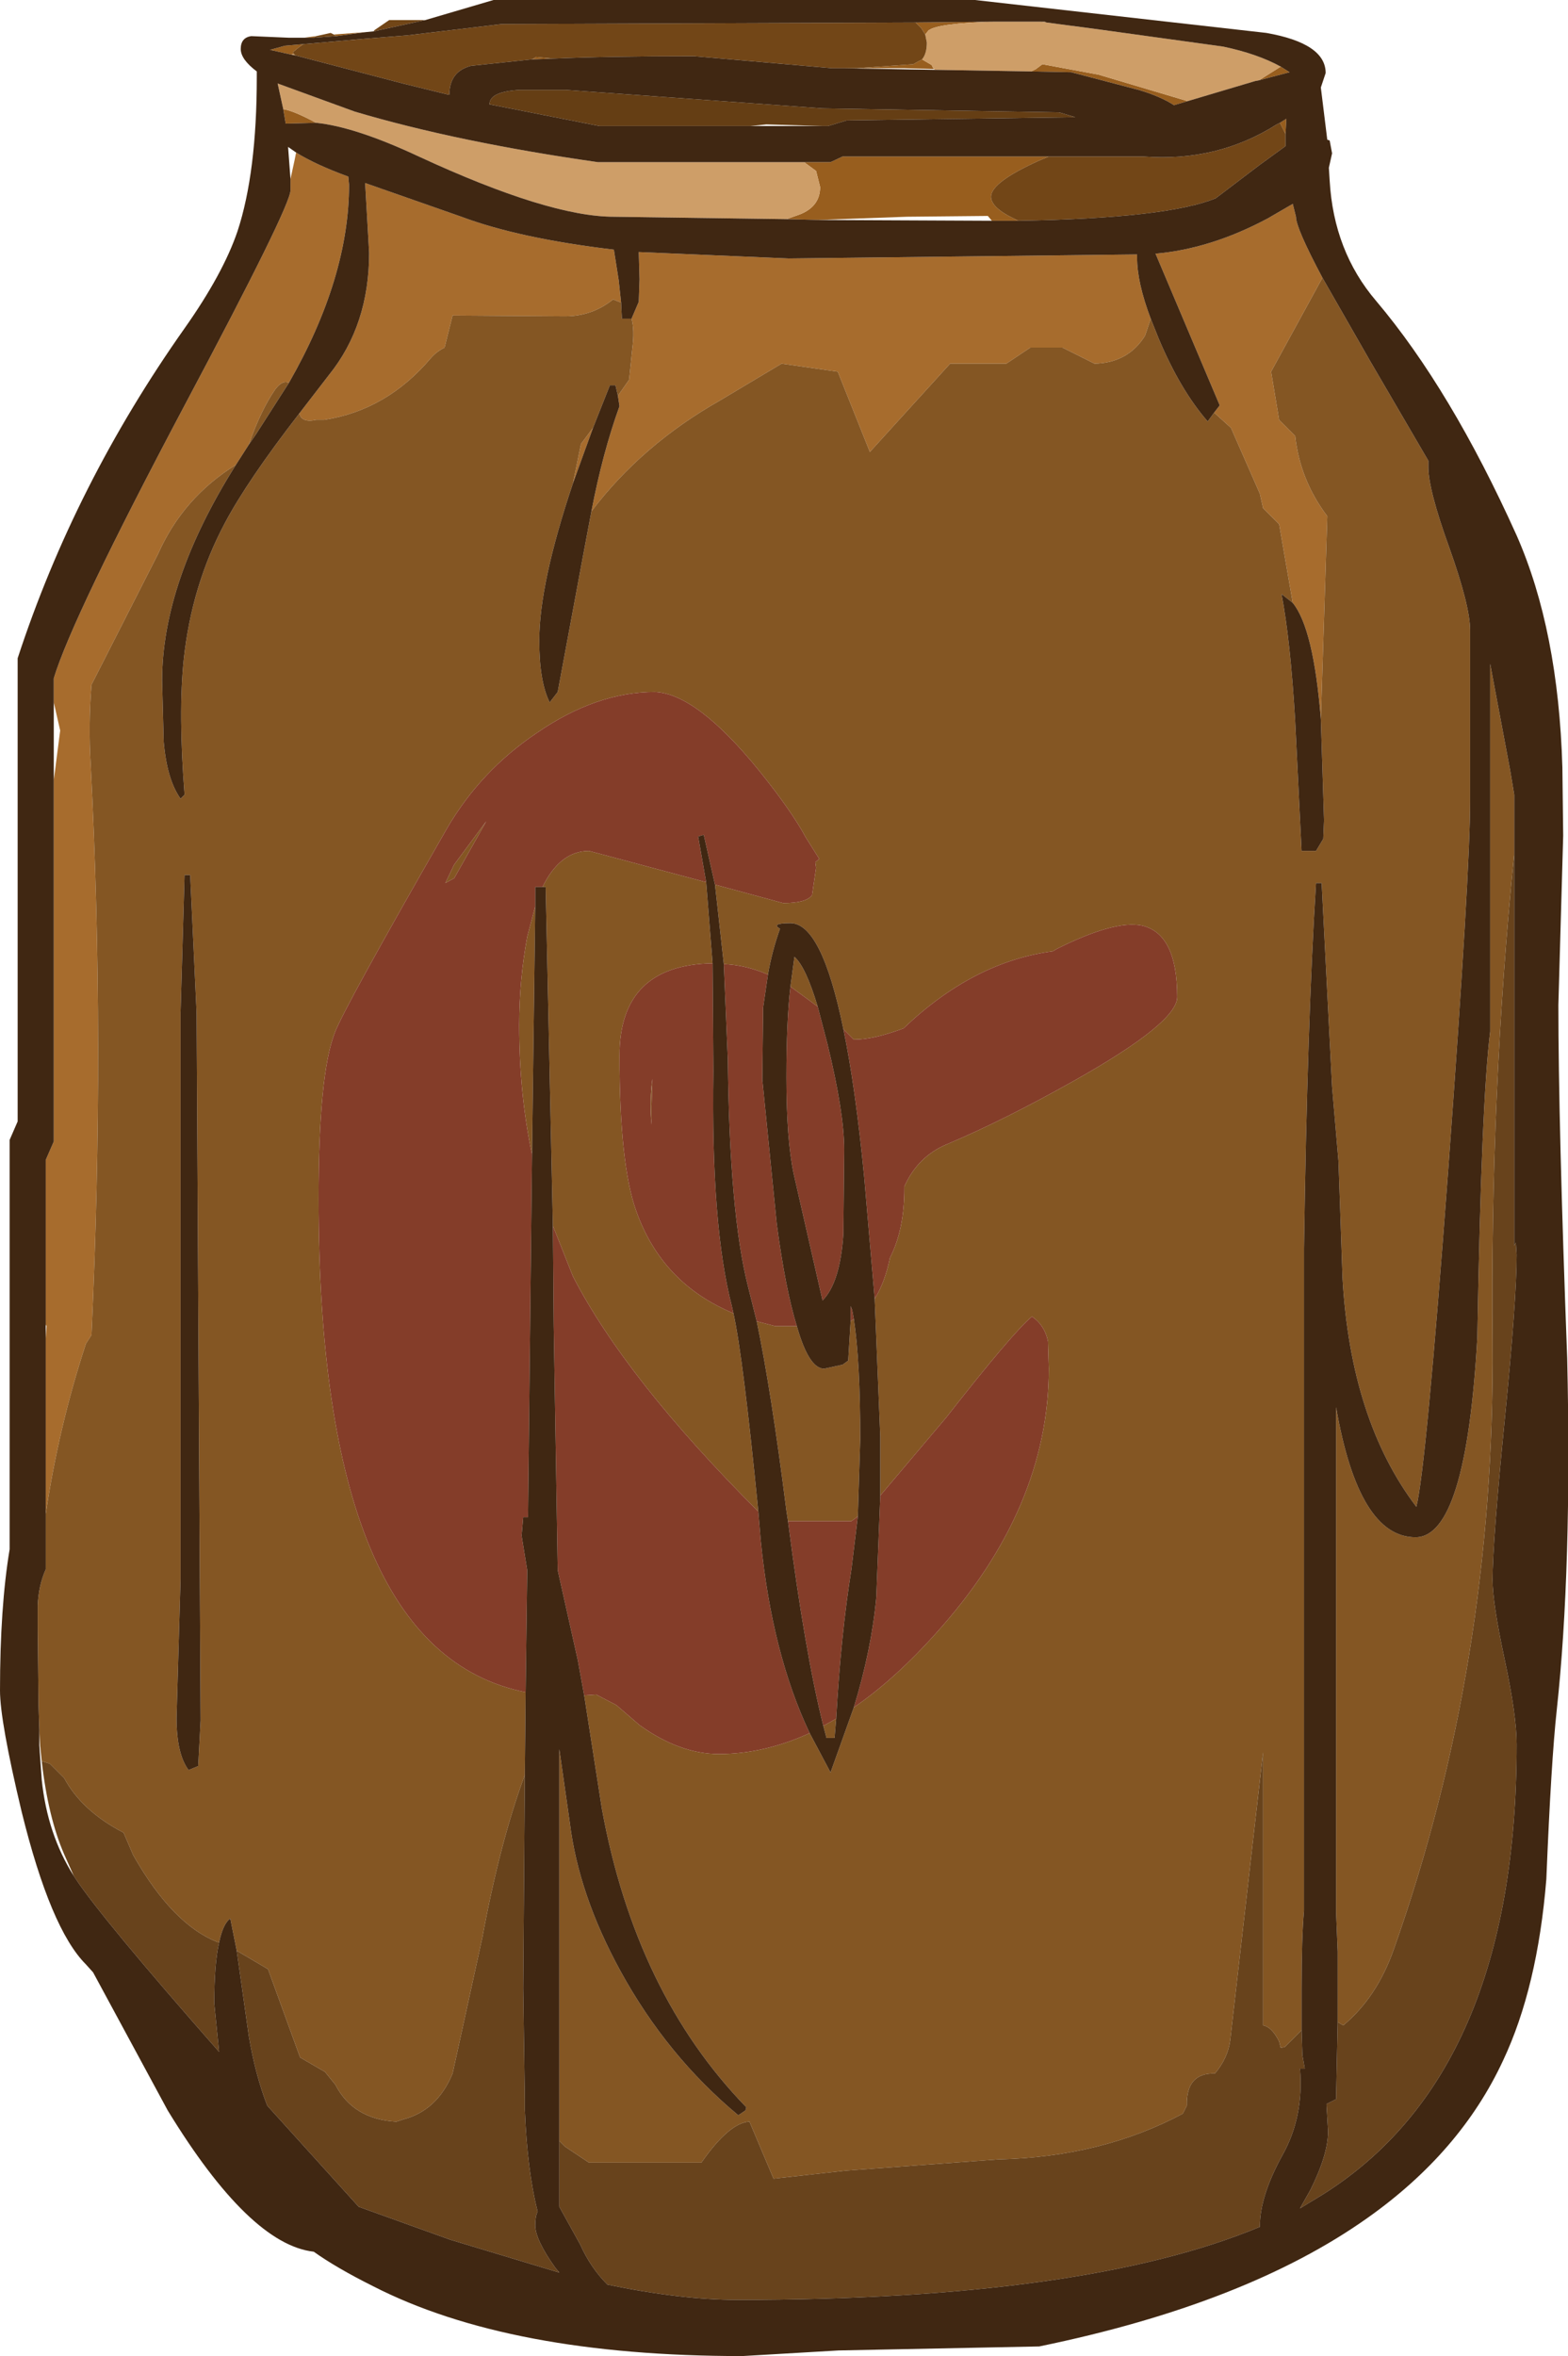 <?xml version="1.0" encoding="UTF-8" standalone="no"?>
<svg xmlns:ffdec="https://www.free-decompiler.com/flash" xmlns:xlink="http://www.w3.org/1999/xlink" ffdec:objectType="frame" height="146.75px" width="97.7px" xmlns="http://www.w3.org/2000/svg">
  <g transform="matrix(1.0, 0.0, 0.0, 1.0, 0.0, 0.0)">
    <use ffdec:characterId="405" height="146.75" transform="matrix(1.0, 0.0, 0.0, 1.0, 0.0, 0.0)" width="97.7" xlink:href="#shape0"/>
  </g>
  <defs>
    <g id="shape0" transform="matrix(1.0, 0.0, 0.0, 1.0, 0.0, 0.0)">
      <path d="M82.4 17.3 L79.2 23.15 79.7 26.15 80.7 27.15 Q81.0 29.9 82.7 32.15 L82.3 44.8 Q81.85 39.15 80.55 37.55 L79.7 32.65 78.7 31.65 78.5 30.75 76.7 26.65 75.65 25.7 76.0 25.25 72.0 15.8 Q75.45 15.5 79.0 13.6 L80.55 12.7 80.75 13.5 Q80.75 14.2 82.4 17.3 M71.7 19.85 L71.35 20.9 Q70.3 22.6 68.2 22.65 L66.2 21.65 64.2 21.65 62.7 22.65 59.2 22.65 54.2 28.15 52.2 23.15 48.7 22.65 44.85 24.95 Q40.0 27.7 36.85 31.85 37.55 28.2 38.6 25.3 L38.5 24.65 39.2 23.65 39.4 21.7 Q39.55 20.55 39.35 19.85 L39.8 18.8 39.85 17.4 39.8 15.7 49.15 16.1 70.75 15.85 70.85 15.85 70.85 16.05 Q70.85 17.6 71.7 19.85 M35.7 30.1 L36.2 27.65 36.95 26.65 35.7 30.1 M38.7 18.85 L38.2 18.65 Q36.9 19.7 35.2 19.7 L28.2 19.65 27.7 21.65 Q27.2 21.9 26.85 22.3 24.1 25.55 20.2 26.15 L19.7 26.15 Q18.8 26.35 18.65 25.75 L20.5 23.35 Q23.0 20.25 23.0 15.75 L22.75 11.4 28.75 13.5 Q32.35 14.85 38.25 15.55 L38.55 17.45 38.7 18.85 M14.7 28.95 Q11.4 31.0 9.85 34.5 L5.7 42.65 Q5.5 45.15 5.65 47.6 6.55 64.9 5.7 83.15 L5.35 83.7 Q3.65 88.9 2.85 94.3 L2.85 83.4 2.9 82.6 2.85 82.5 2.85 72.25 3.35 71.1 3.35 48.6 3.75 45.5 3.35 43.75 3.35 42.25 Q4.5 38.45 11.5 25.25 18.1 12.85 18.1 11.85 L18.1 11.15 18.35 10.0 18.45 9.5 Q19.65 10.25 21.7 11.0 L21.75 11.5 Q21.75 17.3 18.0 23.85 17.6 23.65 17.15 24.25 16.25 25.55 15.5 27.7 L14.7 28.95" fill="#a76c2d" fill-rule="evenodd" stroke="none"/>
      <path d="M82.4 17.3 L85.35 22.45 89.0 28.7 89.0 29.1 Q89.0 30.5 90.3 34.1 91.6 37.75 91.6 39.25 L91.6 49.9 Q91.6 54.3 90.25 72.7 88.85 91.55 88.25 93.85 84.15 88.45 83.65 79.6 L83.4 72.35 83.0 67.7 82.35 55.0 82.0 55.0 Q81.45 63.75 81.25 77.75 L81.25 119.0 Q81.1 120.65 81.1 123.9 L81.1 124.8 81.1 126.45 80.8 126.75 80.05 127.5 79.8 127.55 79.7 127.15 Q79.25 126.25 78.7 126.15 L78.7 109.15 76.65 127.1 Q76.5 128.2 75.7 129.15 73.9 129.1 73.95 131.15 L73.7 131.65 Q68.65 134.35 62.2 134.5 L52.7 135.2 48.2 135.7 46.7 132.15 Q45.45 132.2 43.7 134.7 L36.7 134.7 35.2 133.7 34.85 133.35 34.85 110.0 34.85 108.95 35.5 113.5 Q36.05 118.0 38.65 122.75 41.55 128.05 46.0 131.75 L46.45 131.45 46.5 131.25 Q39.6 124.15 37.5 112.65 L36.4 105.6 37.15 105.55 38.4 106.2 39.85 107.45 Q42.35 109.25 44.8 109.25 47.6 109.25 50.45 107.95 L51.75 110.4 53.2 106.35 Q55.75 104.6 58.3 101.75 65.35 93.95 65.35 85.25 L65.3 83.55 Q65.1 82.55 64.3 82.0 63.1 83.0 58.95 88.3 L54.85 93.15 54.85 89.5 54.5 80.9 Q55.15 79.85 55.45 78.35 56.35 76.6 56.35 74.0 L56.35 73.9 Q57.2 72.0 59.05 71.25 62.6 69.75 66.95 67.3 73.35 63.7 73.35 62.1 73.35 58.15 71.15 57.65 69.45 57.3 65.85 59.1 L65.6 59.25 Q60.65 59.9 56.3 64.05 54.45 64.75 53.2 64.75 L52.55 64.1 Q51.2 57.5 49.25 57.5 48.0 57.5 48.6 57.85 48.1 59.25 47.85 60.7 46.45 60.1 45.1 60.05 L44.55 55.1 48.8 56.25 Q50.25 56.25 50.6 55.75 L50.85 54.05 50.8 53.7 51.05 53.5 50.2 52.15 Q49.35 50.55 47.3 48.0 43.4 43.2 40.8 43.1 37.15 43.1 33.45 45.65 29.95 48.0 27.85 51.6 21.4 62.85 20.85 64.35 19.85 66.95 19.85 74.65 19.85 102.85 32.75 105.4 L32.7 110.55 Q31.15 114.75 30.05 120.7 L28.2 129.15 Q27.25 131.45 25.15 132.0 L24.7 132.15 Q22.0 132.0 20.9 129.85 L20.25 129.05 18.7 128.15 16.7 122.65 14.75 121.5 14.35 119.5 Q13.9 119.8 13.65 121.0 10.8 119.95 8.3 115.55 L7.7 114.15 Q5.1 112.8 4.0 110.75 L3.1 109.85 2.6 109.7 2.5 108.75 2.45 107.75 2.4 106.2 2.35 101.4 2.35 101.3 2.35 101.15 2.35 101.05 2.35 100.9 2.35 100.8 2.35 100.65 2.35 100.2 2.35 100.0 Q2.4 98.75 2.85 97.75 L2.85 94.3 Q3.65 88.9 5.35 83.7 L5.7 83.15 Q6.55 64.9 5.65 47.6 5.5 45.15 5.7 42.65 L9.85 34.5 Q11.4 31.0 14.7 28.95 10.1 36.25 10.1 42.4 L10.2 46.2 Q10.4 48.55 11.25 49.75 L11.5 49.5 Q11.1 44.4 11.45 41.05 11.95 36.45 14.0 32.6 15.4 29.95 18.65 25.75 18.8 26.35 19.7 26.15 L20.2 26.15 Q24.1 25.55 26.85 22.3 27.2 21.9 27.7 21.65 L28.2 19.65 35.2 19.7 Q36.9 19.7 38.2 18.65 L38.7 18.85 38.75 19.85 39.35 19.85 Q39.55 20.55 39.4 21.7 L39.2 23.65 38.5 24.65 38.35 24.0 38.0 24.0 36.95 26.65 36.2 27.65 35.7 30.1 Q33.6 36.35 33.6 39.9 33.6 42.45 34.25 43.75 L34.75 43.1 36.35 34.5 36.85 31.85 Q40.0 27.7 44.85 24.95 L48.7 22.65 52.2 23.15 54.2 28.15 59.2 22.65 62.7 22.65 64.2 21.65 66.2 21.65 68.2 22.65 Q70.3 22.6 71.35 20.9 L71.7 19.85 72.2 21.1 Q73.55 24.3 75.25 26.25 L75.65 25.7 76.7 26.65 78.5 30.75 78.7 31.65 79.7 32.65 80.55 37.55 79.85 37.0 Q80.4 39.85 80.7 44.9 L81.1 53.0 82.0 53.0 82.45 52.25 82.5 51.1 82.3 44.8 82.7 32.15 Q81.0 29.9 80.7 27.15 L79.7 26.15 79.2 23.15 82.4 17.3 M83.35 125.95 L83.35 124.75 83.35 121.55 83.25 119.1 83.25 87.65 Q84.65 95.75 88.2 95.75 91.35 95.75 92.05 83.3 92.3 68.65 92.85 64.25 L92.85 41.35 94.1 48.0 94.35 49.5 94.35 53.15 Q92.85 68.0 93.0 83.65 93.15 103.6 86.85 121.4 85.8 124.4 83.7 126.15 L83.35 125.95 M15.5 27.7 Q16.25 25.55 17.15 24.25 17.6 23.65 18.0 23.85 L15.95 27.05 15.5 27.7 M34.45 76.35 L34.0 55.25 33.8 55.25 Q34.9 53.0 36.7 53.0 L44.0 54.95 44.4 60.0 Q38.6 60.1 38.6 65.75 38.6 72.55 39.65 75.45 41.25 79.95 45.7 81.8 46.3 84.5 47.25 94.15 39.0 85.9 35.7 79.5 L34.45 76.35 M33.35 56.45 L33.15 71.9 Q32.35 68.15 32.35 63.85 32.35 61.05 32.85 58.35 L33.35 56.45 M28.3 53.85 L30.3 51.15 28.3 54.7 27.75 55.0 28.3 53.85 M12.25 63.1 L11.85 54.5 11.5 54.5 11.25 63.1 11.25 98.35 11.0 107.0 Q11.0 109.25 11.75 110.25 L12.35 110.0 12.5 107.15 12.25 63.1 M49.25 61.45 L49.5 59.6 Q50.2 60.2 50.95 62.7 L50.55 62.4 49.25 61.45 M40.65 67.2 L40.6 68.9 40.6 70.05 Q40.45 68.6 40.65 67.2 M47.15 82.3 L48.3 82.6 49.65 82.6 Q50.4 85.25 51.35 85.25 L52.5 85.0 52.85 84.75 53.0 82.3 53.2 82.15 Q53.6 84.8 53.6 89.65 L53.45 94.45 53.05 94.75 49.1 94.75 49.0 94.1 Q48.05 86.6 47.15 82.3 M52.1 107.05 L52.0 108.25 51.5 108.25 51.3 107.5 52.1 107.05" fill="#845623" fill-rule="evenodd" stroke="none"/>
      <path d="M2.6 109.7 L3.1 109.85 4.0 110.75 Q5.1 112.8 7.7 114.15 L8.3 115.55 Q10.8 119.95 13.65 121.0 13.35 122.3 13.35 124.8 L13.65 127.8 Q6.35 119.5 4.7 117.0 L4.6 116.85 4.0 115.5 Q3.0 113.2 2.6 109.7 M14.75 121.5 L16.7 122.65 18.7 128.15 20.25 129.05 20.9 129.85 Q22.0 132.0 24.7 132.15 L25.15 132.0 Q27.25 131.45 28.2 129.15 L30.05 120.7 Q31.15 114.75 32.7 110.55 L32.6 123.85 32.7 130.75 32.7 131.4 Q32.85 135.2 33.5 137.75 33.35 138.05 33.35 138.6 33.35 139.5 34.6 141.25 L34.85 141.55 28.05 139.5 22.35 137.45 16.65 131.15 Q15.9 129.2 15.5 126.8 L14.75 121.5 M34.85 133.35 L35.2 133.7 36.7 134.7 43.7 134.7 Q45.45 132.2 46.7 132.15 L48.2 135.7 52.7 135.2 62.2 134.5 Q68.65 134.35 73.7 131.65 L73.95 131.15 Q73.9 129.1 75.7 129.15 76.5 128.2 76.65 127.1 L78.7 109.15 78.7 126.15 Q79.25 126.25 79.7 127.15 L79.8 127.55 80.05 127.5 80.8 126.75 81.1 126.45 81.15 128.0 81.3 128.85 81.0 128.85 Q81.25 131.85 79.9 134.25 78.5 136.8 78.5 138.65 L78.5 138.7 Q67.6 143.25 45.95 143.25 42.45 143.25 37.85 142.3 36.8 141.25 36.15 139.8 L34.85 137.45 34.85 133.35 M83.35 125.95 L83.7 126.15 Q85.8 124.4 86.85 121.4 93.15 103.6 93.0 83.65 92.85 68.0 94.35 53.15 L94.35 77.6 94.45 77.4 94.5 78.15 Q94.5 80.95 93.75 88.5 93.0 96.1 93.0 98.4 93.0 99.85 93.75 103.35 94.5 106.85 94.5 108.65 94.5 129.1 82.4 136.7 L81.0 137.55 81.65 136.4 Q82.75 134.2 82.75 132.75 L82.65 131.05 83.25 130.75 83.35 125.95" fill="#68431c" fill-rule="evenodd" stroke="none"/>
      <path d="M18.95 2.35 L19.7 2.25 19.55 2.35 18.95 2.35 M20.8 2.15 L22.8 2.0 20.95 2.25 20.8 2.15 M79.8 4.15 L80.35 4.5 78.45 5.0 79.8 4.15 M74.0 6.3 L73.15 6.55 Q72.3 6.0 70.95 5.6 L66.75 4.5 64.25 4.45 64.55 4.3 64.95 4.0 68.45 4.65 74.0 6.3 M34.45 3.65 L33.15 3.7 33.4 3.55 34.45 3.65 M28.0 5.9 L27.95 5.9 28.0 5.9 M18.15 3.4 L16.8 3.1 16.85 3.1 17.75 2.85 18.9 2.75 Q18.6 2.95 18.25 3.25 L18.3 3.35 18.15 3.4 M21.75 2.5 L22.3 2.45 21.85 2.5 21.75 2.5 M57.05 1.4 L61.95 1.35 Q58.4 1.45 57.85 1.9 L57.65 2.15 57.4 1.75 57.05 1.4 M64.75 1.35 L65.1 1.35 65.2 1.4 64.75 1.35 M80.1 8.35 L79.75 7.65 80.15 7.4 80.1 8.35 M65.35 9.75 L64.75 10.0 Q61.75 11.35 61.75 12.25 61.75 12.95 63.25 13.65 L63.45 13.75 62.2 13.75 61.8 13.75 61.55 13.45 56.5 13.5 51.0 13.7 49.0 13.65 49.85 13.35 Q51.1 12.85 51.1 11.65 L50.85 10.65 50.1 10.1 51.75 10.1 52.5 9.75 65.35 9.75 M57.45 3.7 L58.05 4.05 58.15 4.25 58.2 4.3 56.35 4.25 53.4 4.25 56.9 4.0 57.45 3.7 M17.65 6.8 Q18.3 6.9 19.7 7.65 L17.8 7.7 17.65 6.8" fill="#985e1e" fill-rule="evenodd" stroke="none"/>
      <path d="M79.8 4.15 L78.45 5.0 78.2 5.05 74.0 6.3 68.45 4.65 64.95 4.0 64.55 4.3 64.25 4.45 58.25 4.35 58.2 4.3 58.15 4.25 58.05 4.05 57.45 3.7 Q57.75 3.35 57.75 2.65 L57.65 2.15 57.85 1.9 Q58.4 1.45 61.95 1.35 L62.4 1.35 64.75 1.35 65.2 1.4 68.6 1.85 76.2 2.9 Q78.35 3.35 79.8 4.15 M18.4 3.45 L18.15 3.4 18.3 3.35 18.4 3.45 M50.1 10.1 L50.85 10.65 51.1 11.65 Q51.1 12.85 49.85 13.35 L49.0 13.65 38.25 13.5 Q34.2 13.5 26.1 9.75 22.15 7.9 19.7 7.65 18.3 6.9 17.65 6.8 L17.3 5.2 22.1 6.95 Q28.5 8.85 37.25 10.1 L50.1 10.1" fill="#ce9e68" fill-rule="evenodd" stroke="none"/>
      <path d="M19.7 2.25 L20.6 2.05 20.8 2.15 20.95 2.25 19.55 2.35 19.7 2.25 M23.3 1.95 L23.3 1.9 24.25 1.25 26.5 1.25 23.3 1.95 M52.65 4.25 L51.85 4.25 43.25 3.5 Q37.85 3.5 34.45 3.65 L33.4 3.55 33.15 3.7 29.35 4.1 Q28.0 4.45 28.0 5.9 L27.95 5.9 25.1 5.2 18.4 3.45 18.3 3.35 18.25 3.25 Q18.6 2.95 18.9 2.75 L21.75 2.5 21.85 2.5 22.3 2.45 25.4 2.2 31.25 1.5 57.05 1.4 57.4 1.75 57.65 2.15 57.75 2.65 Q57.75 3.35 57.45 3.7 L56.9 4.0 53.4 4.25 52.65 4.25 M79.75 7.65 L80.1 8.35 80.1 9.1 78.45 10.3 75.75 12.35 Q72.7 13.6 63.45 13.75 L63.25 13.65 Q61.75 12.95 61.75 12.25 61.75 11.35 64.75 10.0 L65.35 9.75 71.25 9.75 Q75.85 10.1 79.55 7.75 L79.75 7.65" fill="#724617" fill-rule="evenodd" stroke="none"/>
      <path d="M46.75 7.85 L37.35 7.85 30.5 6.5 Q30.5 5.7 32.4 5.6 L35.25 5.6 51.25 6.75 66.0 7.0 67.0 7.3 52.75 7.5 51.6 7.85 51.25 7.85 47.75 7.75 46.75 7.85" fill="#653e14" fill-rule="evenodd" stroke="none"/>
      <path d="M32.75 105.4 Q19.85 102.85 19.85 74.65 19.85 66.95 20.85 64.35 21.4 62.85 27.85 51.6 29.95 48.0 33.45 45.65 37.15 43.1 40.8 43.1 43.4 43.2 47.3 48.0 49.35 50.55 50.2 52.15 L51.05 53.5 50.8 53.7 50.85 54.05 50.6 55.75 Q50.25 56.25 48.8 56.25 L44.55 55.1 43.85 52.0 43.5 52.1 44.0 54.95 36.7 53.0 Q34.9 53.0 33.8 55.25 L33.35 55.25 33.35 56.45 32.85 58.35 Q32.35 61.05 32.35 63.85 32.35 68.15 33.15 71.9 L32.9 94.5 32.6 94.5 32.5 95.65 32.85 97.8 32.75 105.4 M45.1 60.05 Q46.45 60.1 47.85 60.7 L47.55 62.75 47.5 67.25 48.4 76.25 Q48.95 80.35 49.65 82.6 L48.3 82.6 47.15 82.3 46.6 80.1 Q45.45 75.55 45.35 66.0 L45.1 60.05 M52.55 64.1 L53.2 64.75 Q54.45 64.75 56.3 64.05 60.65 59.9 65.6 59.25 L65.85 59.1 Q69.45 57.3 71.15 57.65 73.35 58.15 73.35 62.1 73.35 63.7 66.95 67.3 62.6 69.75 59.05 71.25 57.2 72.0 56.35 73.9 L56.35 74.0 Q56.35 76.6 55.45 78.35 55.15 79.85 54.5 80.9 L53.85 73.35 Q53.3 67.7 52.55 64.1 M54.85 93.15 L58.95 88.3 Q63.1 83.0 64.3 82.0 65.1 82.55 65.3 83.55 L65.35 85.25 Q65.35 93.95 58.3 101.75 55.75 104.6 53.2 106.35 54.3 102.75 54.6 99.5 L54.85 93.15 M50.45 107.95 Q47.6 109.25 44.8 109.25 42.35 109.25 39.85 107.45 L38.4 106.2 37.15 105.55 36.4 105.6 36.0 103.4 34.75 97.8 34.5 82.5 34.45 76.35 35.7 79.5 Q39.0 85.9 47.25 94.15 L47.4 95.95 Q48.1 103.0 50.45 107.95 M28.3 53.85 L27.75 55.0 28.3 54.7 30.3 51.15 28.3 53.85 M45.7 81.8 Q41.25 79.95 39.65 75.45 38.6 72.55 38.6 65.75 38.6 60.1 44.4 60.0 L44.45 66.75 Q44.3 76.35 45.6 81.35 L45.7 81.8 M49.25 61.45 L50.55 62.4 50.95 62.7 51.55 65.0 Q52.6 69.3 52.6 71.6 L52.55 76.85 Q52.35 79.9 51.25 81.0 L49.45 73.1 Q49.0 70.95 49.0 67.1 49.0 63.6 49.25 61.45 M40.65 67.2 Q40.45 68.6 40.6 70.05 L40.6 68.9 40.65 67.2 M53.0 82.3 L53.0 81.35 53.1 81.6 53.2 82.15 53.0 82.3 M53.45 94.45 L53.05 97.75 Q52.4 101.8 52.1 107.05 L51.3 107.5 Q50.15 102.9 49.1 94.75 L53.05 94.75 53.45 94.45" fill="#843d29" fill-rule="evenodd" stroke="none"/>
      <path d="M26.5 1.25 L30.75 0.0 60.75 0.0 78.9 2.05 Q82.6 2.7 82.6 4.55 L82.3 5.45 82.7 8.7 82.85 8.75 83.0 9.55 82.8 10.45 82.85 11.25 Q83.1 15.65 85.75 18.75 90.4 24.25 94.5 33.35 97.1 39.25 97.35 47.8 L97.4 52.05 97.1 62.6 Q97.1 69.95 97.65 84.6 97.95 97.75 97.0 106.5 96.65 109.7 96.35 117.05 95.8 123.8 93.65 128.35 91.0 134.05 85.2 138.15 77.65 143.5 64.75 146.15 L52.25 146.4 46.25 146.75 Q31.75 146.75 23.25 142.4 20.95 141.25 19.55 140.25 15.55 139.8 10.45 131.45 L5.8 122.85 5.35 122.35 Q3.15 120.15 1.35 112.85 0.0 107.2 0.0 105.3 0.0 100.1 0.6 96.5 L0.6 71.0 1.1 69.85 1.1 41.0 Q4.65 30.15 11.5 20.45 13.9 17.05 14.8 14.4 16.0 10.75 16.0 4.8 L16.0 4.45 Q15.0 3.7 15.0 3.05 15.0 2.35 15.65 2.25 L18.0 2.35 18.95 2.35 19.55 2.35 20.95 2.25 22.8 2.0 23.3 1.95 26.5 1.25 M81.1 126.45 L81.1 124.8 81.1 123.9 Q81.1 120.65 81.25 119.0 L81.25 77.75 Q81.45 63.75 82.0 55.0 L82.35 55.0 83.0 67.7 83.4 72.35 83.65 79.6 Q84.15 88.45 88.25 93.85 88.85 91.55 90.25 72.7 91.6 54.3 91.6 49.9 L91.6 39.25 Q91.6 37.75 90.3 34.1 89.0 30.5 89.0 29.1 L89.0 28.7 85.35 22.45 82.4 17.3 Q80.75 14.2 80.75 13.5 L80.55 12.7 79.0 13.6 Q75.45 15.5 72.0 15.8 L76.0 25.25 75.65 25.7 75.25 26.25 Q73.55 24.3 72.2 21.1 L71.7 19.85 Q70.85 17.6 70.85 16.05 L70.85 15.85 70.75 15.85 49.15 16.1 39.8 15.7 39.85 17.4 39.8 18.8 39.35 19.85 38.75 19.85 38.7 18.85 38.55 17.45 38.25 15.55 Q32.35 14.85 28.75 13.5 L22.75 11.4 23.0 15.75 Q23.0 20.25 20.5 23.35 L18.65 25.75 Q15.4 29.95 14.0 32.6 11.95 36.45 11.45 41.05 11.1 44.4 11.5 49.5 L11.25 49.75 Q10.4 48.55 10.2 46.2 L10.1 42.4 Q10.1 36.25 14.7 28.95 L15.5 27.7 15.95 27.05 18.0 23.85 Q21.75 17.3 21.75 11.5 L21.7 11.0 Q19.65 10.25 18.45 9.5 L17.95 9.15 18.1 11.15 18.1 11.85 Q18.1 12.85 11.5 25.25 4.5 38.45 3.35 42.25 L3.35 43.75 3.35 48.6 3.35 71.1 2.85 72.25 2.85 82.5 2.85 83.4 2.85 94.3 2.85 97.75 Q2.4 98.75 2.35 100.0 L2.35 100.2 2.35 100.65 2.35 100.8 2.35 100.9 2.35 101.05 2.35 101.15 2.35 101.3 2.35 101.4 2.4 106.2 2.45 107.75 2.45 108.7 2.6 110.85 Q2.95 114.25 4.6 116.85 L4.7 117.0 Q6.35 119.5 13.65 127.8 L13.35 124.8 Q13.35 122.3 13.65 121.0 13.9 119.8 14.35 119.5 L14.75 121.5 15.5 126.8 Q15.9 129.2 16.65 131.15 L22.35 137.45 28.05 139.5 34.85 141.55 34.6 141.25 Q33.35 139.5 33.35 138.6 33.35 138.05 33.5 137.75 32.85 135.2 32.7 131.4 L32.7 130.75 32.6 123.85 32.7 110.55 32.75 105.4 32.85 97.8 32.5 95.65 32.6 94.5 32.9 94.5 33.15 71.9 33.35 56.45 33.35 55.25 33.8 55.25 34.0 55.25 34.45 76.35 34.5 82.5 34.75 97.8 36.0 103.4 36.4 105.6 37.5 112.65 Q39.6 124.15 46.5 131.25 L46.45 131.45 46.0 131.75 Q41.55 128.05 38.65 122.75 36.05 118.0 35.5 113.5 L34.85 108.95 34.85 110.0 34.85 133.35 34.85 137.45 36.15 139.8 Q36.8 141.25 37.85 142.3 42.45 143.25 45.95 143.25 67.6 143.25 78.5 138.7 L78.5 138.65 Q78.5 136.8 79.9 134.25 81.25 131.85 81.0 128.85 L81.3 128.85 81.15 128.0 81.1 126.45 M82.3 44.8 L82.5 51.1 82.45 52.25 82.0 53.0 81.1 53.0 80.7 44.9 Q80.4 39.85 79.85 37.0 L80.55 37.55 Q81.85 39.15 82.3 44.8 M36.85 31.85 L36.35 34.5 34.75 43.1 34.25 43.75 Q33.6 42.45 33.6 39.9 33.6 36.35 35.7 30.1 L36.95 26.65 38.0 24.0 38.35 24.0 38.5 24.65 38.6 25.3 Q37.55 28.2 36.85 31.85 M44.55 55.1 L45.1 60.05 45.35 66.0 Q45.45 75.55 46.6 80.1 L47.15 82.3 Q48.05 86.6 49.0 94.1 L49.1 94.75 Q50.15 102.9 51.3 107.5 L51.5 108.25 52.0 108.25 52.1 107.05 Q52.4 101.8 53.05 97.75 L53.45 94.45 53.6 89.65 Q53.6 84.8 53.2 82.15 L53.1 81.6 53.0 81.35 53.0 82.3 52.85 84.75 52.5 85.0 51.35 85.25 Q50.4 85.25 49.65 82.6 48.95 80.35 48.4 76.25 L47.5 67.25 47.55 62.75 47.85 60.7 Q48.1 59.25 48.6 57.85 48.0 57.5 49.25 57.5 51.2 57.5 52.55 64.1 53.3 67.7 53.85 73.35 L54.5 80.9 54.85 89.5 54.85 93.15 54.6 99.5 Q54.3 102.75 53.2 106.35 L51.75 110.4 50.45 107.95 Q48.1 103.0 47.4 95.95 L47.25 94.15 Q46.3 84.5 45.7 81.8 L45.6 81.35 Q44.3 76.35 44.45 66.75 L44.4 60.0 44.0 54.95 43.5 52.1 43.85 52.0 44.55 55.1 M94.35 53.15 L94.35 49.5 94.1 48.0 92.85 41.35 92.85 64.25 Q92.3 68.65 92.05 83.3 91.35 95.75 88.2 95.75 84.65 95.75 83.25 87.65 L83.25 119.1 83.35 121.55 83.35 124.75 83.35 125.95 83.25 130.75 82.65 131.05 82.75 132.75 Q82.75 134.2 81.65 136.4 L81.0 137.55 82.4 136.7 Q94.5 129.1 94.5 108.65 94.5 106.85 93.75 103.35 93.0 99.85 93.0 98.4 93.0 96.1 93.75 88.5 94.5 80.95 94.5 78.15 L94.45 77.4 94.35 77.6 94.35 53.15 M78.45 5.0 L80.35 4.5 79.8 4.15 Q78.35 3.35 76.2 2.9 L68.6 1.85 65.2 1.4 65.1 1.35 64.75 1.35 62.4 1.35 61.95 1.35 57.05 1.4 31.25 1.5 25.4 2.2 22.3 2.45 21.75 2.5 18.9 2.75 17.75 2.85 16.85 3.1 16.75 3.1 16.8 3.1 18.15 3.4 18.4 3.45 25.1 5.2 27.95 5.9 28.0 5.9 Q28.0 4.45 29.35 4.1 L33.15 3.7 34.45 3.65 Q37.85 3.5 43.25 3.5 L51.85 4.25 52.65 4.25 58.25 4.35 64.25 4.45 66.75 4.5 70.95 5.6 Q72.3 6.0 73.15 6.55 L74.0 6.3 78.2 5.05 78.45 5.0 M79.75 7.65 L79.55 7.75 Q75.85 10.1 71.25 9.75 L65.35 9.75 52.5 9.75 51.75 10.1 50.1 10.1 37.25 10.1 Q28.5 8.85 22.1 6.95 L17.3 5.2 17.65 6.8 17.8 7.7 19.7 7.65 Q22.15 7.9 26.1 9.75 34.2 13.5 38.25 13.5 L49.0 13.65 51.0 13.7 61.8 13.75 62.2 13.75 63.45 13.75 Q72.7 13.6 75.75 12.35 L78.45 10.3 80.1 9.1 80.1 8.35 80.15 7.4 79.75 7.65 M51.25 7.85 L51.6 7.85 52.75 7.5 67.0 7.3 66.0 7.0 51.25 6.75 35.25 5.6 32.4 5.6 Q30.5 5.7 30.5 6.5 L37.35 7.85 46.75 7.85 51.25 7.85 M12.25 63.1 L12.5 107.15 12.35 110.0 11.75 110.25 Q11.0 109.25 11.0 107.0 L11.25 98.35 11.25 63.1 11.5 54.5 11.85 54.5 12.25 63.1 M50.95 62.7 Q50.2 60.2 49.5 59.6 L49.25 61.45 Q49.0 63.6 49.0 67.1 49.0 70.95 49.45 73.1 L51.25 81.0 Q52.35 79.9 52.55 76.85 L52.6 71.6 Q52.6 69.3 51.55 65.0 L50.95 62.7" fill="#402712" fill-rule="evenodd" stroke="none"/>
    </g>
  </defs>
</svg>
